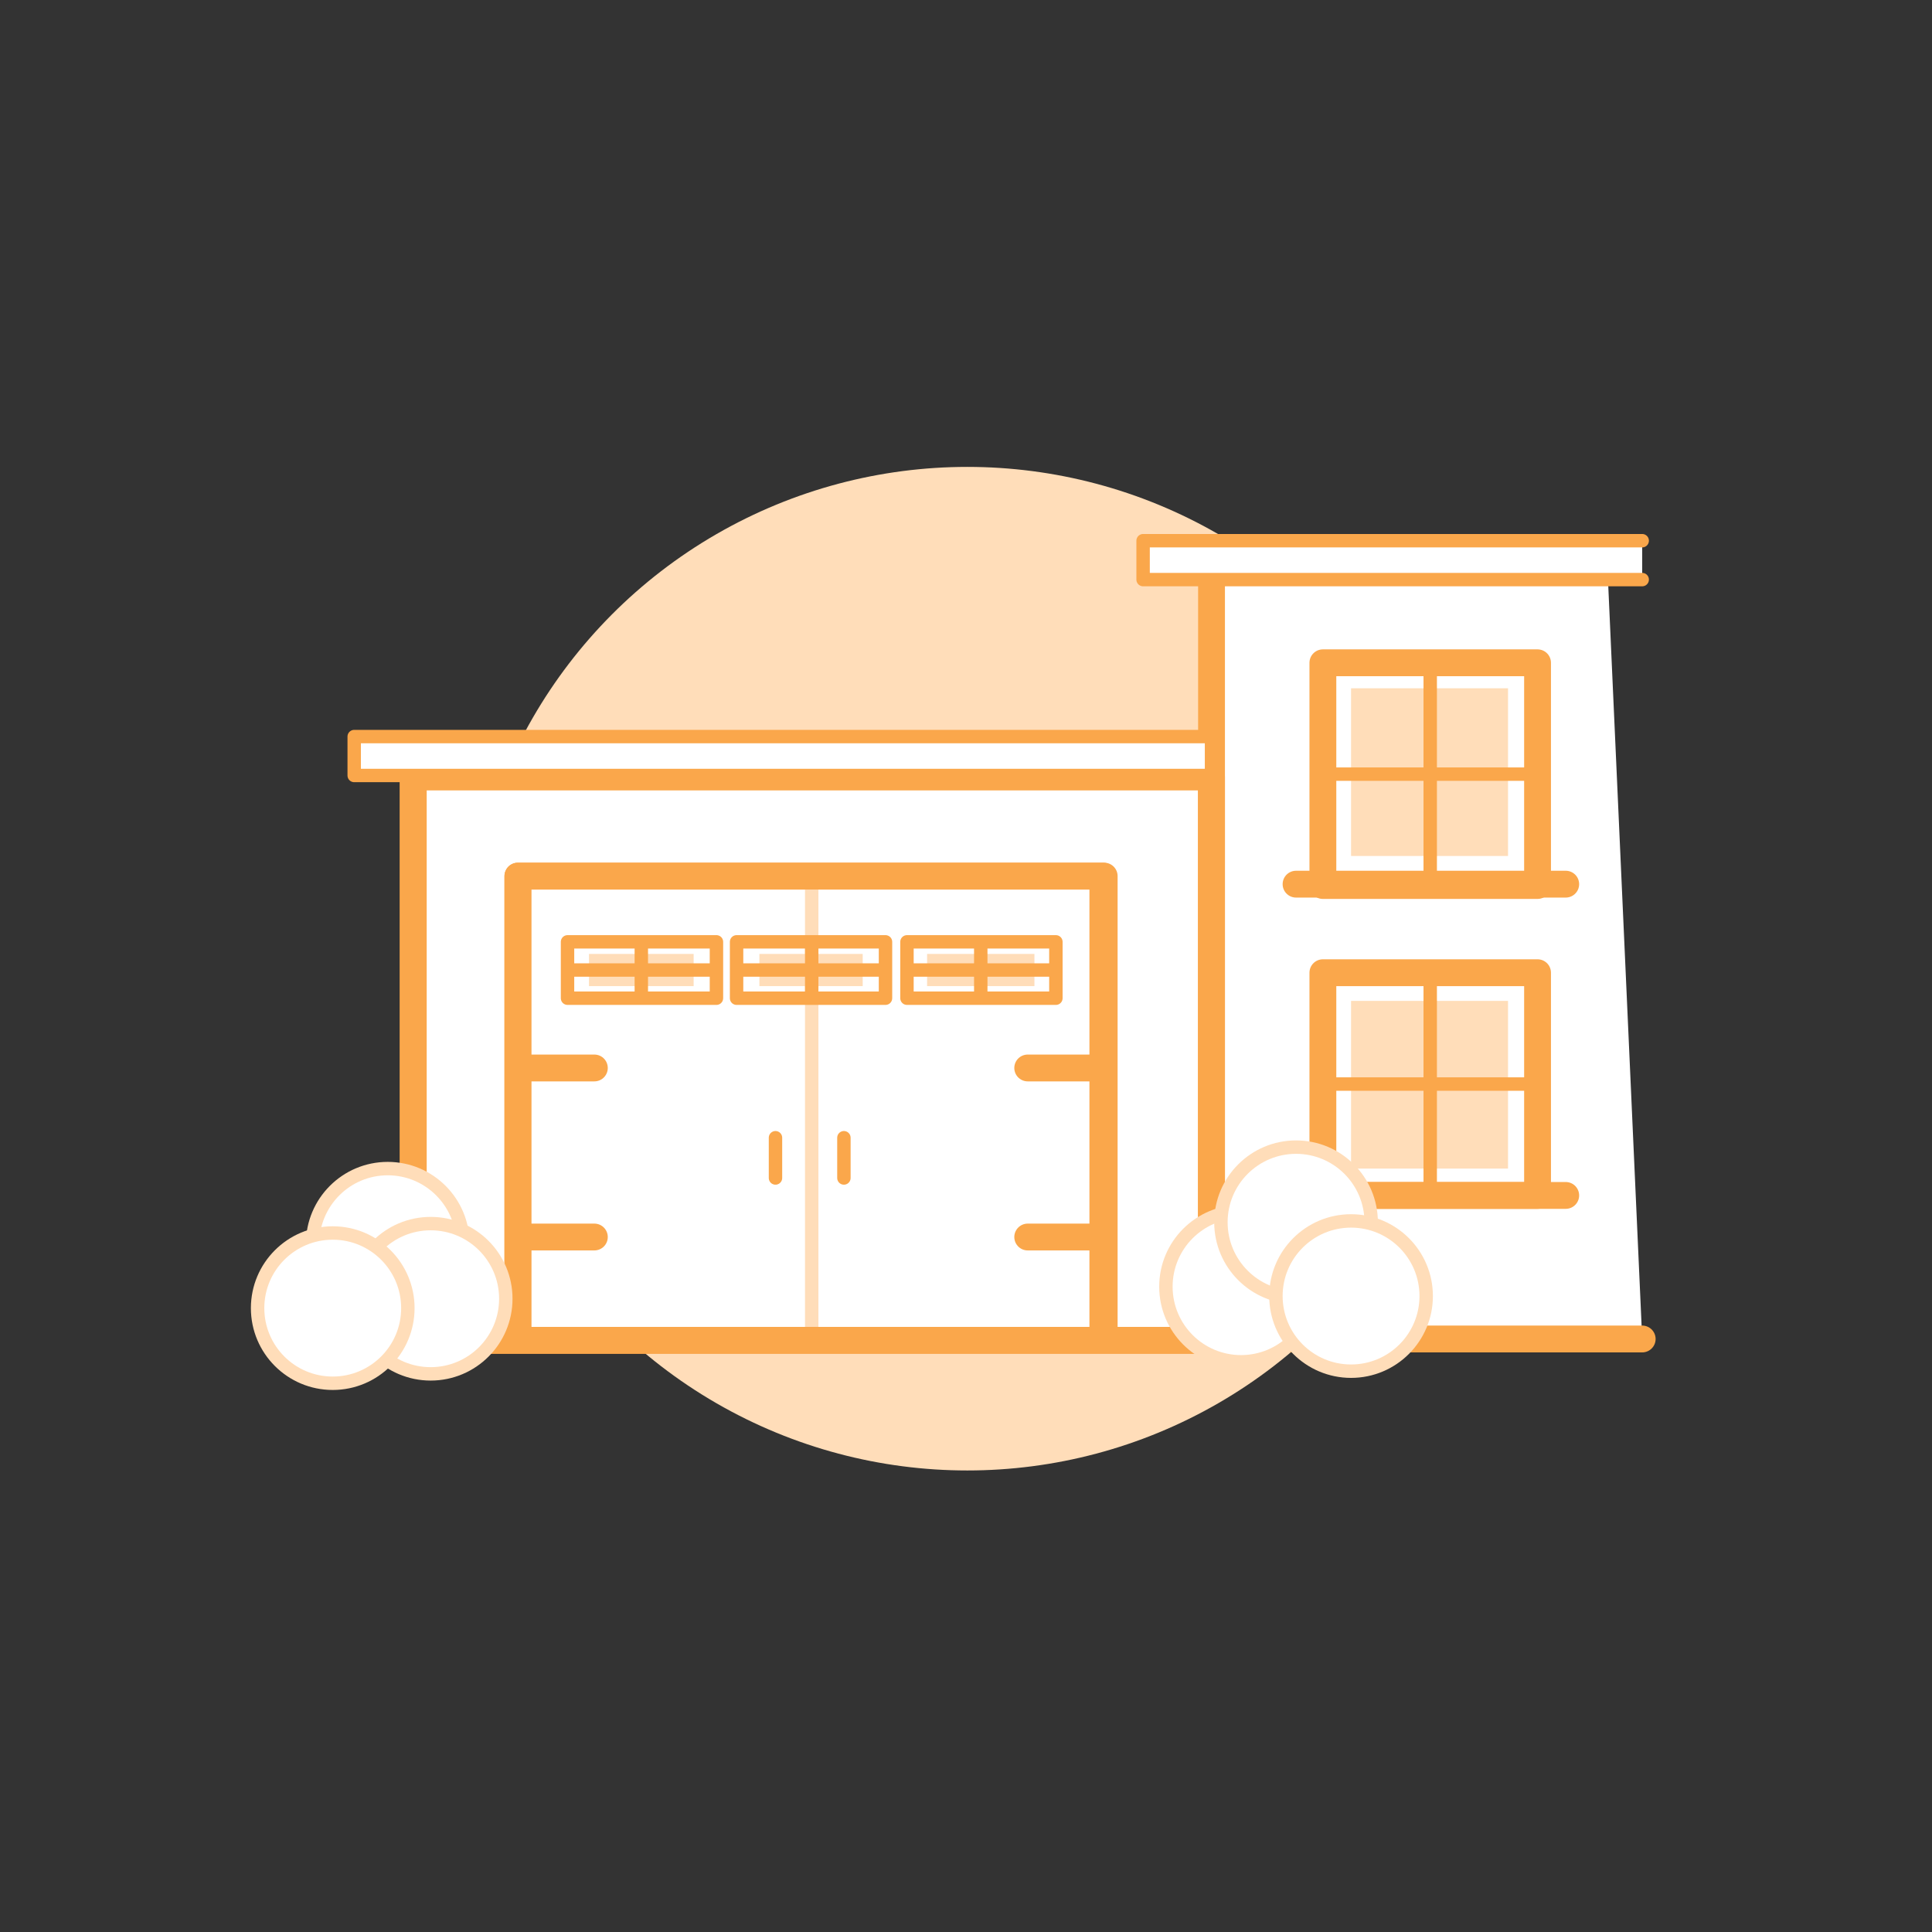 <?xml version="1.0" encoding="utf-8"?>
<!-- Generator: Adobe Illustrator 21.1.0, SVG Export Plug-In . SVG Version: 6.00 Build 0)  -->
<svg version="1.1" id="Layer_1" xmlns="http://www.w3.org/2000/svg" xmlns:xlink="http://www.w3.org/1999/xlink" x="0px" y="0px"
	 viewBox="0 0 144 144" style="enable-background:new 0 0 144 144;" xml:space="preserve">
<rect x="0" y="0" width="144" height="144" fill="#333333" stroke="none"/>
<style type="text/css">
	.st0{fill:#2E3048;}
	.st1{fill:#FAA74A;}
	.st2{fill:#FFFFFF;}
	.st3{fill:#FFFFFF;stroke:#FAA74B;stroke-linecap:round;stroke-linejoin:round;stroke-miterlimit:10;}
	.st4{fill:none;stroke:#FFDDB9;stroke-width:2;stroke-linecap:round;stroke-miterlimit:10;}
	.st5{fill:none;stroke:#FFDDB9;stroke-linecap:round;stroke-miterlimit:10;}
	.st6{fill:none;stroke:#FAA74B;stroke-width:2;stroke-linecap:round;stroke-linejoin:round;stroke-miterlimit:10;}
	.st7{fill:#FFDDB9;}
	.st8{fill:#FAA74B;}
	.st9{fill:#FFFFFF;stroke:#FAA74B;stroke-width:2;stroke-linecap:round;stroke-linejoin:round;stroke-miterlimit:10;}
	.st10{opacity:0.35;fill:#FAA74B;}
	.st11{fill:none;stroke:#FFDDB9;stroke-linecap:round;stroke-linejoin:round;stroke-miterlimit:10;}
	.st12{clip-path:url(#SVGID_2_);}
	.st13{fill:#FFDDB9;stroke:#FFDDB9;stroke-linecap:round;stroke-linejoin:round;stroke-miterlimit:10;}
	.st14{fill:none;stroke:#FAA74B;stroke-linecap:round;stroke-linejoin:round;stroke-miterlimit:10;}
	.st15{fill:#FFFFFF;stroke:#FFDDB9;stroke-linecap:round;stroke-linejoin:round;stroke-miterlimit:10;}
	.st16{fill:none;stroke:#FAA74B;stroke-width:2;stroke-linejoin:round;stroke-miterlimit:10;}
	.st17{fill:#FFFFFF;stroke:#FAA74B;stroke-width:2;stroke-linejoin:round;stroke-miterlimit:10;}
	.st18{fill:#FEDDB9;stroke:#FAA74B;stroke-linecap:round;stroke-linejoin:round;stroke-miterlimit:10;}
	.st19{clip-path:url(#SVGID_4_);}
</style>
<g>
	<circle class="st7" cx="72.1" cy="72.2" r="37.4"/>
	<rect x="30.8" y="57.9" class="st9" width="59.5" height="42"/>
	<polyline class="st9" points="122.4,99.8 90.3,99.8 90.3,42.1 119.8,42.1 	"/>
	<polyline class="st9" points="38.6,99.1 38.6,65.3 82.2,65.3 82.2,99.1 	"/>
	<polyline class="st3" points="122.4,43.2 85.2,43.2 85.2,40.3 122.4,40.3 	"/>
	<rect x="98.6" y="72.5" class="st6" width="16" height="16.6"/>
	<line class="st6" x1="96.6" y1="89.1" x2="116.7" y2="89.1"/>
	<rect x="98.6" y="49.4" class="st6" width="16" height="16.6"/>
	<line class="st6" x1="96.6" y1="65.9" x2="116.7" y2="65.9"/>
	<line class="st9" x1="38.7" y1="79.6" x2="44.3" y2="79.6"/>
	<g>
		<line class="st14" x1="57.8" y1="84.8" x2="57.8" y2="87.8"/>
		<line class="st14" x1="62.9" y1="84.8" x2="62.9" y2="87.8"/>
	</g>
	<line class="st9" x1="38.7" y1="92.2" x2="44.3" y2="92.2"/>
	<line class="st9" x1="76.6" y1="79.6" x2="82.2" y2="79.6"/>
	<line class="st9" x1="76.6" y1="92.2" x2="82.2" y2="92.2"/>
	<line class="st11" x1="60.5" y1="65.3" x2="60.5" y2="99.9"/>
	<polyline class="st6" points="38.6,99.1 38.6,65.3 82.3,65.3 82.3,99.1 	"/>
	<rect x="30.8" y="57.9" class="st6" width="59.5" height="42"/>
	<circle class="st15" cx="28.9" cy="92.7" r="5.6"/>
	<circle class="st15" cx="32.1" cy="96.8" r="5.6"/>
	<circle class="st15" cx="24.8" cy="97.5" r="5.6"/>
	<circle class="st15" cx="92.5" cy="95.9" r="5.6"/>
	<circle class="st15" cx="96.6" cy="91.1" r="5.6"/>
	<circle class="st15" cx="100.7" cy="96.6" r="5.6"/>
	<rect x="26.4" y="54.9" class="st3" width="63.9" height="2.9"/>
	<g>
		<rect x="42.3" y="70.2" class="st14" width="11.1" height="4.2"/>
		<rect x="43.9" y="71.1" class="st7" width="7.8" height="2.4"/>
		<g>
			<line class="st3" x1="47.8" y1="70.3" x2="47.8" y2="74.3"/>
			<line class="st3" x1="52.9" y1="72.3" x2="42.7" y2="72.3"/>
		</g>
	</g>
	<g>
		<rect x="54.9" y="70.2" class="st14" width="11.1" height="4.2"/>
		<rect x="56.6" y="71.1" class="st7" width="7.7" height="2.4"/>
		<g>
			<line class="st3" x1="60.5" y1="70.3" x2="60.5" y2="74.3"/>
			<line class="st3" x1="65.6" y1="72.3" x2="55.4" y2="72.3"/>
		</g>
	</g>
	<g>
		<rect x="67.6" y="70.2" class="st14" width="11.1" height="4.2"/>
		<rect x="69.1" y="71.1" class="st7" width="8" height="2.4"/>
		<g>
			<line class="st3" x1="73.1" y1="70.3" x2="73.1" y2="74.3"/>
			<line class="st3" x1="78.2" y1="72.3" x2="68" y2="72.3"/>
		</g>
	</g>
	<rect x="100.7" y="51.3" class="st7" width="11.7" height="12.5"/>
	<rect x="100.7" y="74.6" class="st7" width="11.7" height="12.5"/>
	<line class="st14" x1="106.6" y1="49.5" x2="106.6" y2="65.8"/>
	<line class="st14" x1="114.8" y1="57.7" x2="98.5" y2="57.7"/>
	<line class="st14" x1="106.6" y1="72.7" x2="106.6" y2="89"/>
	<line class="st14" x1="114.8" y1="80.8" x2="98.5" y2="80.8"/>
</g>
</svg>

